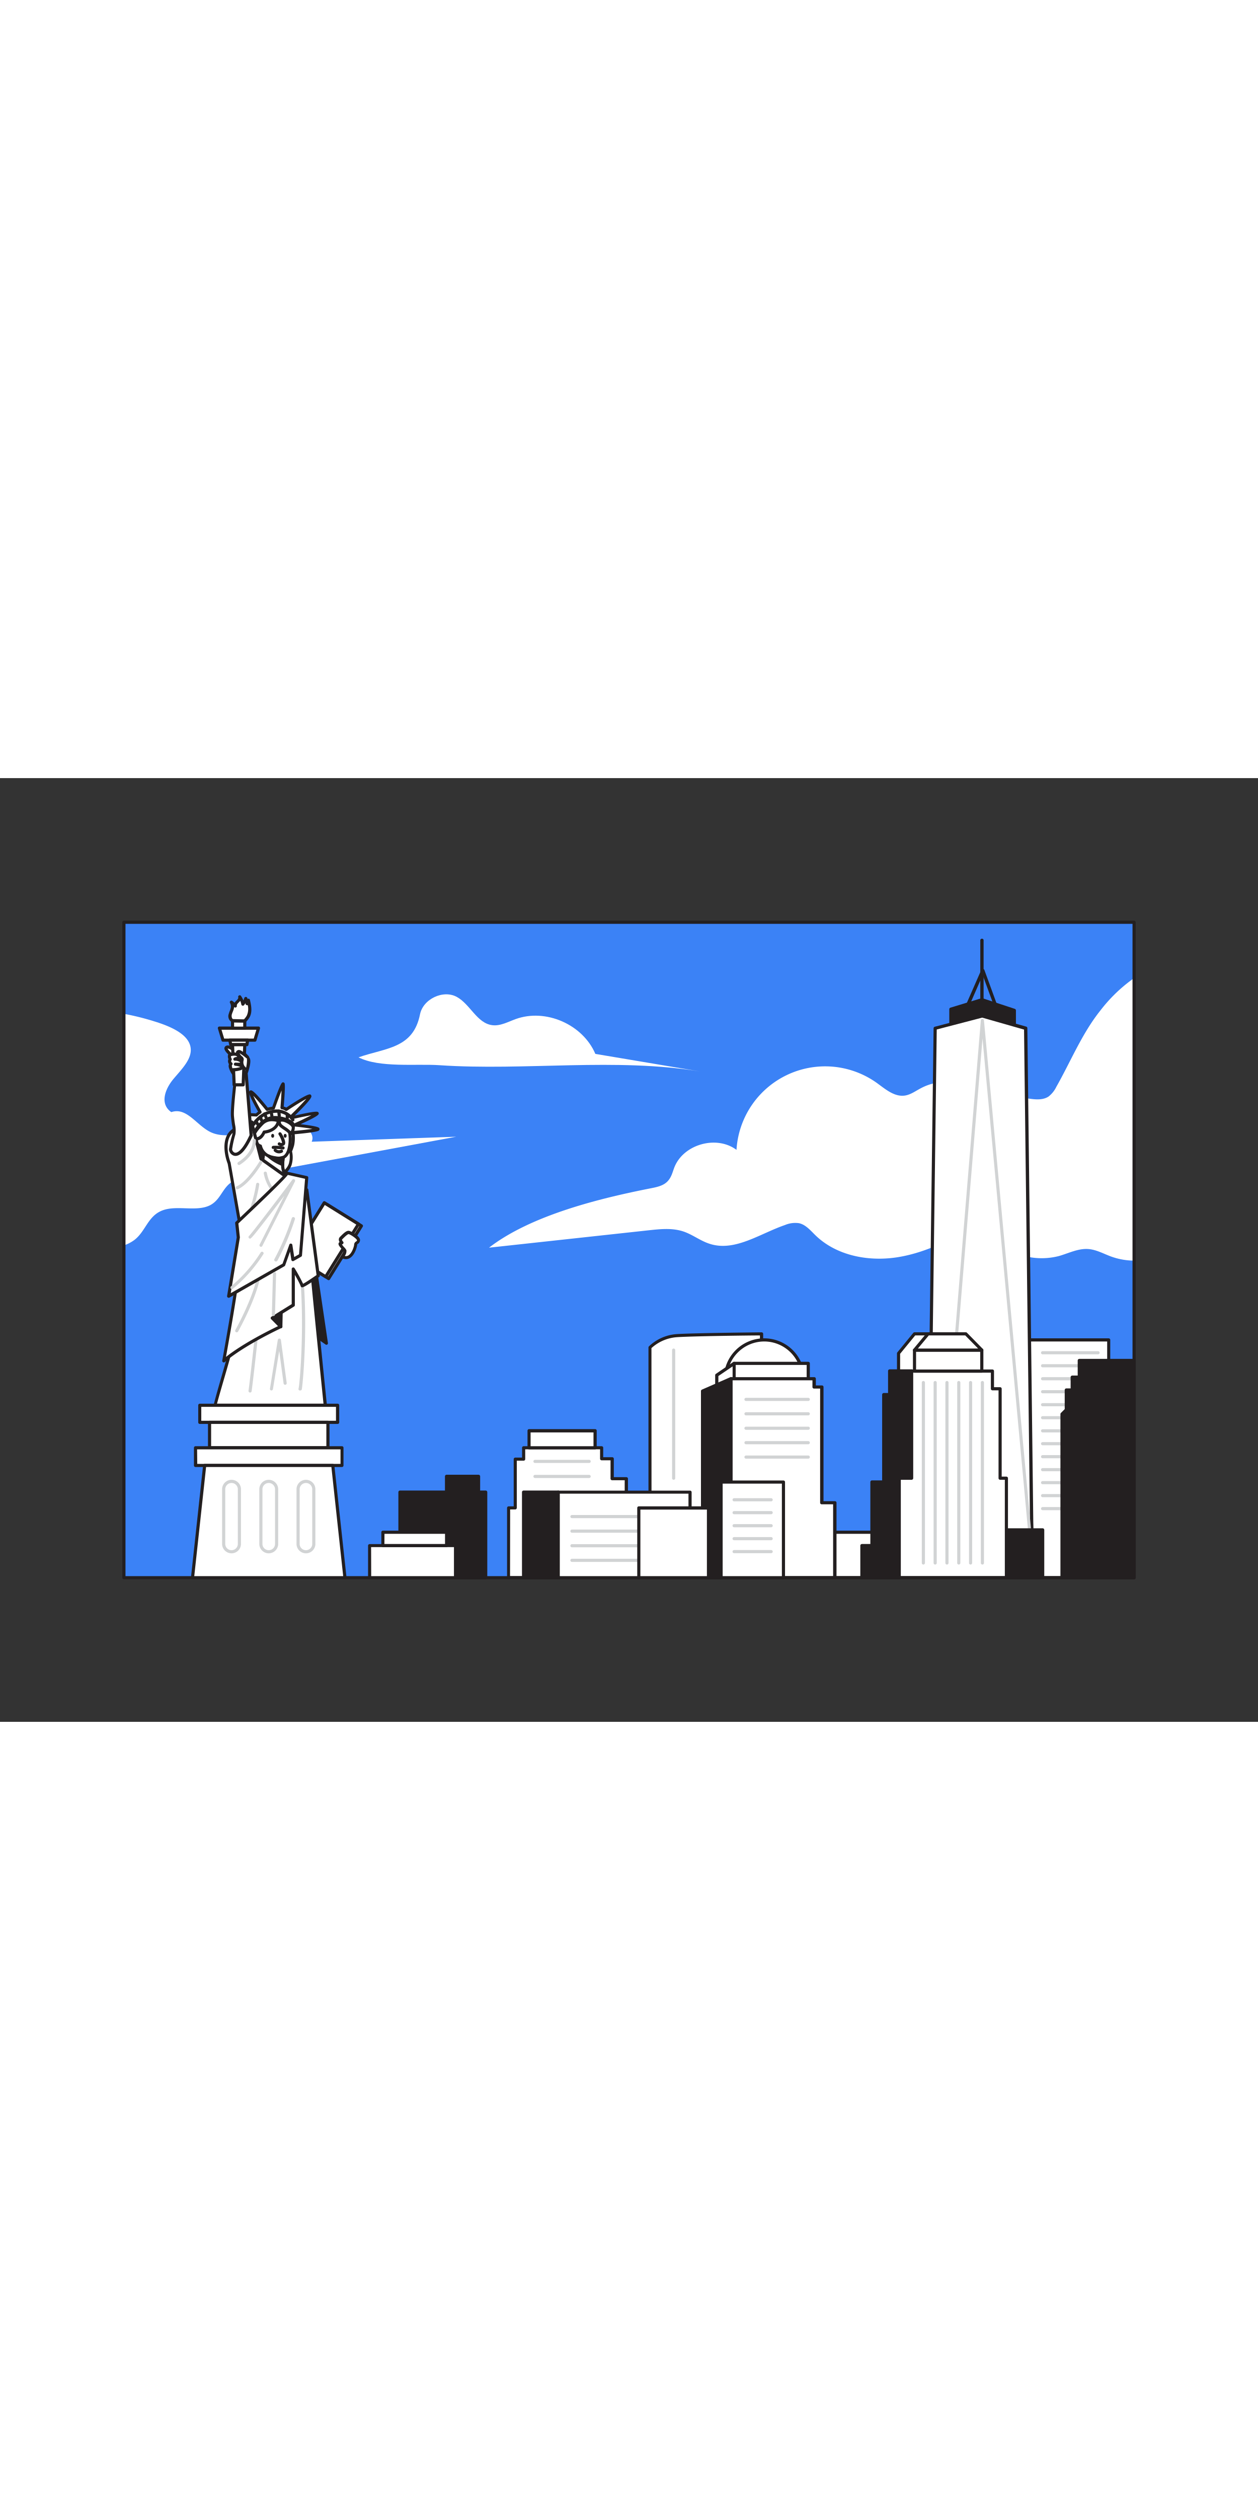 <svg xmlns="http://www.w3.org/2000/svg" viewBox="0 0 400 300" data-imageid="new-york-city-flatline" imageName="New York City" class="illustrations_image" style="width: 151px;"><rect x="0" y="0" width="400" height="300" fill="#333333" stroke="none"/><g id="_399_new_york_city_flatline" data-name="#399_new_york_city_flatline"><rect x="39.4" y="45.82" width="321.2" height="208.36" fill="#3b82f6" class="target-color"/><path d="M145.06,114,81.71,125.76c-3.09.57-6.36,1.23-8.54,3-2.59,2.07-3.22,5.36-6.34,7-4.3,2.21-10.59-.11-15.22,1.68s-5.27,6.6-8.88,9.38a12.35,12.35,0,0,1-3.33,1.73V74.93A81.77,81.77,0,0,1,49,77.31c5.07,1.55,10.65,3.93,11.54,8,.83,3.75-2.73,7.14-5.42,10.37s-4.38,7.92-.65,10.5c4.89-1.67,8,4.18,12.48,6.35,3.64,1.75,8.46.93,12.44-.34s7.95-3,12.27-2.86,8.82,3.19,7.44,6.26Z" fill="#fff"/><path d="M360.6,63.57v89.82a22,22,0,0,1-7.21-1.27c-2.44-.88-4.78-2.24-7.37-2.42-3.21-.23-6.23,1.35-9.33,2.23a22.12,22.12,0,0,1-24.9-10.85c-8.09,5-16.64,9.58-26,11.16s-19.73-.31-26.53-6.93c-1.56-1.52-3.06-3.34-5.18-3.82a8.37,8.37,0,0,0-4.46.57c-8,2.74-15.9,8.55-23.91,6-3-.94-5.47-2.95-8.42-3.94-3.51-1.17-7.32-.78-11-.38l-50.8,5.53c13.39-10.34,35.25-15.7,51.61-18.91,1.87-.37,3.87-.81,5.18-2.2s1.56-3,2.22-4.61c3-7.23,13.41-10.07,19.68-5.37a28.24,28.24,0,0,1,44.52-21.35c2.78,2,5.68,4.59,9.05,4.08,1.81-.28,3.35-1.44,5-2.3,5.57-3,11.68-2.3,17.95-.79,5.7,1.39,11.55,3.48,17.26,4.17,1.86.23,3.9.27,5.46-.78a8.65,8.65,0,0,0,2.45-3.06c4.61-8.13,8.15-16.94,14-24.26A49.09,49.09,0,0,1,360.6,63.57Z" fill="#fff"/><rect x="256.99" y="239.73" width="22.15" height="14.45" fill="#fff"/><path d="M279.14,254.68H257a.5.5,0,0,1-.5-.5V239.73a.51.51,0,0,1,.5-.5h22.15a.5.5,0,0,1,.5.5v14.45A.5.5,0,0,1,279.14,254.68Zm-21.65-1h21.15V240.23H257.49Z" fill="#231f20"/><polygon points="326.07 178.59 352.54 178.59 352.54 254.18 328.56 254.18 326.07 178.59" fill="#fff"/><path d="M352.54,254.68h-24a.5.5,0,0,1-.5-.48l-2.49-75.6a.54.54,0,0,1,.14-.36.48.48,0,0,1,.36-.15h26.47a.5.5,0,0,1,.5.5v75.59A.5.5,0,0,1,352.54,254.68Zm-23.5-1h23V179.09H326.59Z" fill="#231f20"/><path d="M349.15,183.17H331.51a.5.5,0,0,1,0-1h17.64a.5.5,0,0,1,0,1Z" fill="#d1d3d4"/><path d="M349.15,187.3H331.51a.5.5,0,0,1,0-1h17.64a.5.5,0,0,1,0,1Z" fill="#d1d3d4"/><path d="M349.15,191.43H331.51a.5.5,0,0,1,0-1h17.64a.5.5,0,0,1,0,1Z" fill="#d1d3d4"/><path d="M349.15,195.56H331.51a.51.51,0,0,1-.5-.5.5.5,0,0,1,.5-.5h17.64a.5.5,0,0,1,.5.5A.5.5,0,0,1,349.15,195.56Z" fill="#d1d3d4"/><path d="M349.15,199.69H331.51a.51.51,0,0,1-.5-.5.5.5,0,0,1,.5-.5h17.64a.5.5,0,0,1,.5.5A.5.5,0,0,1,349.15,199.69Z" fill="#d1d3d4"/><path d="M349.15,203.82H331.51a.51.51,0,0,1-.5-.5.5.5,0,0,1,.5-.5h17.64a.5.5,0,0,1,.5.5A.5.5,0,0,1,349.15,203.82Z" fill="#d1d3d4"/><path d="M349.15,208H331.51a.51.51,0,0,1-.5-.5.5.5,0,0,1,.5-.5h17.64a.5.5,0,0,1,.5.5A.5.5,0,0,1,349.15,208Z" fill="#d1d3d4"/><path d="M349.15,212.08H331.51a.51.51,0,0,1-.5-.5.5.5,0,0,1,.5-.5h17.64a.5.5,0,0,1,.5.5A.5.5,0,0,1,349.15,212.08Z" fill="#d1d3d4"/><path d="M349.15,216.21H331.51a.51.51,0,0,1-.5-.5.5.5,0,0,1,.5-.5h17.64a.5.5,0,0,1,.5.5A.5.5,0,0,1,349.15,216.21Z" fill="#d1d3d4"/><path d="M349.15,220.34H331.51a.51.51,0,0,1-.5-.5.5.5,0,0,1,.5-.5h17.64a.5.5,0,0,1,.5.5A.5.5,0,0,1,349.15,220.34Z" fill="#d1d3d4"/><path d="M349.15,224.46H331.51a.5.5,0,0,1-.5-.5.51.51,0,0,1,.5-.5h17.64a.5.5,0,0,1,.5.5A.5.5,0,0,1,349.15,224.46Z" fill="#d1d3d4"/><path d="M349.15,228.59H331.51a.5.5,0,0,1-.5-.5.51.51,0,0,1,.5-.5h17.64a.5.5,0,0,1,.5.5A.5.5,0,0,1,349.15,228.59Z" fill="#d1d3d4"/><path d="M349.15,232.72H331.51a.5.5,0,0,1-.5-.5.51.51,0,0,1,.5-.5h17.64a.5.5,0,0,1,.5.5A.5.5,0,0,1,349.15,232.72Z" fill="#d1d3d4"/><polygon points="302.37 80.51 302.37 73.47 312.23 70.52 322.5 73.89 322.5 82.62 302.37 80.51" fill="#231f20"/><path d="M322.5,83.15h-.05L302.32,81a.54.54,0,0,1-.48-.53v-7a.52.52,0,0,1,.38-.5l9.85-3a.58.58,0,0,1,.32,0l10.28,3.38a.54.54,0,0,1,.36.5v8.73a.52.52,0,0,1-.17.39A.54.54,0,0,1,322.5,83.15ZM302.9,80,322,82V74.28l-9.76-3.21-9.32,2.79Z" fill="#231f20"/><polygon points="328.13 245.89 326.16 79.53 312.37 75.58 297.35 79.53 295.1 252.12 328.13 245.89" fill="#fff"/><path d="M295.1,252.62a.47.47,0,0,1-.32-.12.48.48,0,0,1-.18-.39l2.25-172.59a.5.5,0,0,1,.37-.48l15-3.94a.57.57,0,0,1,.26,0L326.3,79a.5.5,0,0,1,.36.48l2,166.37a.5.5,0,0,1-.4.5l-33,6.22Zm2.75-172.71-2.24,171.61,32-6-2-165.58-13.31-3.8Z" fill="#231f20"/><path d="M328.13,247.81a.49.49,0,0,1-.49-.45L312.4,82.74,299,245.48a.51.51,0,0,1-.54.45.49.49,0,0,1-.45-.53L311.87,77a.5.5,0,0,1,.49-.46h0a.51.51,0,0,1,.5.45l15.76,170.31a.5.5,0,0,1-.45.55Z" fill="#d1d3d4"/><rect x="311.05" y="238.98" width="20.46" height="15.2" fill="#231f20"/><path d="M331.51,254.71H311.05a.52.52,0,0,1-.52-.53V239a.52.52,0,0,1,.52-.53h20.46a.53.53,0,0,1,.53.53v15.2A.53.53,0,0,1,331.51,254.71Zm-19.93-1.06H331V239.51H311.58Z" fill="#231f20"/><polygon points="295.1 176.66 290.78 176.66 285.71 182.86 285.71 190.93 293.6 192.15 295.1 176.66" fill="#fff"/><path d="M293.6,192.65h-.08l-7.88-1.22a.5.5,0,0,1-.43-.49v-8.07a.47.47,0,0,1,.12-.32l5.06-6.19a.51.51,0,0,1,.39-.19h4.32a.5.5,0,0,1,.37.17.52.52,0,0,1,.13.38l-1.51,15.49a.47.47,0,0,1-.19.34A.48.48,0,0,1,293.6,192.65Zm-7.39-2.15,6.94,1.07,1.4-14.41H291L286.21,183Z" fill="#231f20"/><polygon points="289.84 188.49 315.56 188.49 315.56 194.12 318 194.12 318 222.55 320.02 222.55 320.02 254.18 281.21 254.18 284.4 217.77 289.84 188.49" fill="#fff"/><path d="M320,254.68H281.21a.51.51,0,0,1-.37-.16.49.49,0,0,1-.13-.38l3.19-36.41,5.45-29.33a.49.49,0,0,1,.49-.41h25.72a.5.5,0,0,1,.5.5v5.13H318a.5.5,0,0,1,.5.5v27.93H320a.51.51,0,0,1,.5.5v31.63A.5.5,0,0,1,320,254.68Zm-38.27-1h37.77V223.05H318a.5.5,0,0,1-.5-.5V194.62h-1.94a.5.5,0,0,1-.5-.5V189h-24.8l-5.37,28.87Z" fill="#231f20"/><polygon points="274.07 254.18 274.07 244.02 277.27 244.02 277.27 223.78 281.02 223.78 281.02 196 282.9 196 282.9 188.49 289.84 188.49 289.84 222.55 285.9 222.55 285.9 254.18 274.07 254.18" fill="#231f20"/><path d="M285.9,254.71H274.07a.52.52,0,0,1-.52-.53V244a.52.52,0,0,1,.52-.53h2.67V223.78a.53.53,0,0,1,.53-.53h3.22V196a.53.53,0,0,1,.53-.53h1.35v-7a.53.53,0,0,1,.53-.53h6.94a.53.53,0,0,1,.53.53v34.06a.53.53,0,0,1-.53.53h-3.41v31.1A.53.53,0,0,1,285.9,254.71Zm-11.3-1.06h10.77v-31.1a.52.52,0,0,1,.53-.52h3.41V189h-5.89v7a.52.52,0,0,1-.52.52h-1.35v27.26a.52.52,0,0,1-.53.52h-3.23V244a.52.52,0,0,1-.52.53H274.6Z" fill="#231f20"/><path d="M206.69,229.78V181a13.75,13.75,0,0,1,8.44-3.75c5.26-.38,27-.57,27-.57v63.91Z" fill="#fff"/><path d="M242.16,241.07a.36.36,0,0,1-.14,0l-35.48-10.79a.5.5,0,0,1-.35-.48V181a.51.51,0,0,1,.13-.34,14.14,14.14,0,0,1,8.78-3.91c5.21-.37,26.84-.56,27.06-.57h0a.49.49,0,0,1,.36.15.5.5,0,0,1,.14.35v63.91a.48.48,0,0,1-.2.4A.45.45,0,0,1,242.16,241.07Zm-35-11.66,34.47,10.49V177.17c-3.3,0-21.75.22-26.49.56a13.43,13.43,0,0,0-8,3.46Z" fill="#231f20"/><circle cx="243" cy="190.93" r="12.34" fill="#fff"/><path d="M243,203.77a12.84,12.84,0,1,1,12.84-12.84A12.85,12.85,0,0,1,243,203.77Zm0-24.68a11.84,11.84,0,1,0,11.84,11.84A11.85,11.85,0,0,0,243,179.09Z" fill="#231f20"/><polygon points="233.41 186.05 256.99 186.05 256.99 197.78 233.41 198.25 233.41 186.05" fill="#fff"/><path d="M233.42,198.75a.48.48,0,0,1-.35-.14.51.51,0,0,1-.15-.36v-12.2a.5.5,0,0,1,.5-.5H257a.5.5,0,0,1,.5.5v11.73a.5.5,0,0,1-.49.5l-23.58.47Zm.5-12.2v11.19l22.57-.45V186.55Z" fill="#231f20"/><polygon points="227.9 195.43 227.9 189.8 233.41 186.05 233.41 198.25 227.9 195.43" fill="#fff"/><path d="M233.42,198.75a.46.46,0,0,1-.23-.06l-5.52-2.81a.5.5,0,0,1-.27-.45V189.8a.49.49,0,0,1,.22-.41l5.51-3.76a.51.51,0,0,1,.52,0,.49.49,0,0,1,.27.44v12.2a.55.55,0,0,1-.24.43A.59.59,0,0,1,233.42,198.75Zm-5-3.62,4.52,2.3V187l-4.52,3.08Z" fill="#231f20"/><polygon points="232.4 190.93 258.87 190.93 258.87 193.56 261.31 193.56 261.31 230.35 265.44 230.35 265.44 254.18 232.4 254.18 232.4 190.93" fill="#fff"/><path d="M265.44,254.68h-33a.5.5,0,0,1-.5-.5V190.93a.5.5,0,0,1,.5-.5h26.47a.5.5,0,0,1,.5.5v2.13h1.94a.5.5,0,0,1,.5.5v36.29h3.63a.5.5,0,0,1,.5.5v23.83A.5.5,0,0,1,265.44,254.68Zm-32.54-1h32V230.85h-3.63a.5.5,0,0,1-.5-.5V194.06h-1.94a.5.5,0,0,1-.5-.5v-2.13H232.9Z" fill="#231f20"/><polygon points="161.73 254.18 161.73 232.03 163.84 232.03 163.84 216.5 166.52 216.5 166.52 212.88 191.3 212.88 191.3 216.36 194.68 216.36 194.68 222.7 199.18 222.7 199.18 254.18 161.73 254.18" fill="#fff"/><path d="M199.18,254.68H161.73a.5.5,0,0,1-.5-.5V232a.51.51,0,0,1,.5-.5h1.61v-15a.51.51,0,0,1,.5-.5H166v-3.12a.5.5,0,0,1,.5-.5H191.3a.5.5,0,0,1,.5.5v3h2.87a.5.5,0,0,1,.5.5v5.84h4a.5.5,0,0,1,.5.5v31.48A.5.5,0,0,1,199.18,254.68Zm-37-1h36.45V223.2h-4a.51.51,0,0,1-.5-.5v-5.84H191.3a.5.5,0,0,1-.5-.5v-3H167v3.12a.5.5,0,0,1-.5.5h-2.18v15a.5.5,0,0,1-.5.5h-1.61Z" fill="#231f20"/><rect x="127.2" y="226.97" width="27.21" height="27.21" fill="#231f20"/><path d="M154.41,254.71H127.2a.53.53,0,0,1-.53-.53V227a.53.53,0,0,1,.53-.53h27.21a.53.53,0,0,1,.53.53v27.21A.53.53,0,0,1,154.41,254.71Zm-26.69-1.06h26.16V227.49H127.72Z" fill="#231f20"/><path d="M360.6,254.68H39.4a.5.5,0,0,1-.5-.5V45.82a.5.5,0,0,1,.5-.5H360.6a.5.5,0,0,1,.5.5V254.18A.5.5,0,0,1,360.6,254.68Zm-320.7-1H360.1V46.32H39.9Z" fill="#231f20"/><rect x="97.87" y="137.47" width="12.8" height="19.73" transform="matrix(0.85, 0.53, -0.53, 0.85, 93.55, -32.84)" fill="#fff"/><path d="M104.49,159.6a.5.5,0,0,1-.26-.08l-10.87-6.76a.48.48,0,0,1-.16-.69l10.42-16.75a.49.49,0,0,1,.69-.16l10.87,6.76a.51.51,0,0,1,.16.69l-10.42,16.75A.52.52,0,0,1,104.49,159.6Zm-10.18-7.42,10,6.23,9.89-15.91-10-6.23Z" fill="#231f20"/><rect x="96.94" y="136.9" width="12.8" height="19.73" transform="matrix(0.85, 0.53, -0.53, 0.85, 93.11, -32.44)" fill="#fff"/><path d="M103.57,159a.5.5,0,0,1-.27-.07l-10.87-6.76a.51.51,0,0,1-.16-.69l10.42-16.76a.51.51,0,0,1,.69-.16l10.87,6.76a.49.49,0,0,1,.16.69L104,158.79a.5.5,0,0,1-.31.22ZM93.39,151.6l10,6.23,9.89-15.9-10-6.23Z" fill="#231f20"/><path d="M108.9,152.13s.95-1.4.78-1.89-1.94-2-1.44-2.31l.49-.29s-.86-.83-.24-1.45,1.85-1.93,2.51-1.77,3,1.61,3,2.43-.9.77-.9,1.42S111.87,153.62,108.9,152.13Z" fill="#fff"/><path d="M110,152.92a2.92,2.92,0,0,1-1.33-.34.49.49,0,0,1-.26-.32.46.46,0,0,1,.07-.41,4.17,4.17,0,0,0,.71-1.48,8.19,8.19,0,0,0-.55-.68c-.66-.76-1.07-1.25-1-1.73a.69.69,0,0,1,.33-.47h0a1.59,1.59,0,0,1-.24-.77,1.25,1.25,0,0,1,.37-.88l.16-.16c1-1,2-2,2.83-1.74.66.16,3.39,1.67,3.39,2.91a1.42,1.42,0,0,1-.69,1.21c-.2.14-.21.17-.21.21,0,.48-.63,3.24-2.29,4.27A2.49,2.49,0,0,1,110,152.92Zm-.36-1a1.47,1.47,0,0,0,1.14-.19c1.21-.75,1.82-3,1.82-3.42a1.19,1.19,0,0,1,.61-1c.24-.18.29-.24.29-.41-.05-.47-2-1.79-2.63-1.94-.27,0-.88.47-1.88,1.48l-.16.16a.21.21,0,0,0-.08.16,1.16,1.16,0,0,0,.32.57.49.49,0,0,1,.15.42.52.52,0,0,1-.24.37l-.25.14a8.57,8.57,0,0,0,.66.83,3.53,3.53,0,0,1,.76,1A2.66,2.66,0,0,1,109.65,151.88Z" fill="#231f20"/><polygon points="100.15 154.89 103.81 179.64 97.87 175.52 89.98 156.64 100.15 154.89" fill="#231f20"/><path d="M103.8,180.14a.51.51,0,0,1-.28-.09l-5.94-4.12a.41.41,0,0,1-.17-.22l-7.89-18.88a.47.47,0,0,1,0-.43.48.48,0,0,1,.35-.25l10.16-1.76a.51.51,0,0,1,.38.09.5.5,0,0,1,.2.33l3.66,24.76a.5.5,0,0,1-.23.5A.5.5,0,0,1,103.8,180.14Zm-5.53-4.95,4.87,3.38-3.41-23.1-9,1.56Z" fill="#231f20"/><path d="M73.3,181.19c.33.5-3.58,12.67-4.9,18.18h35s-2.9-28.28-4.34-43.48L90,154.24Z" fill="#fff"/><path d="M103.42,199.87h-35a.49.49,0,0,1-.39-.19.51.51,0,0,1-.09-.43c.58-2.41,1.63-6,2.64-9.52s2.25-7.72,2.26-8.4a.48.48,0,0,1,.06-.4l16.68-27a.5.5,0,0,1,.51-.23l9.1,1.65a.5.5,0,0,1,.41.45c1.42,15,4.31,43.19,4.34,43.47a.52.52,0,0,1-.13.38A.5.5,0,0,1,103.42,199.87Zm-34.38-1h33.82c-.4-4-2.92-28.62-4.24-42.55l-8.39-1.52L73.81,181.32c0,.7-.5,2.55-2.29,8.69C70.59,193.21,69.63,196.5,69,198.87Z" fill="#231f20"/><path d="M95.4,194.66a.43.43,0,0,1-.19,0,.5.5,0,0,1-.27-.64c.34-1.14,2.25-21.85,0-40.77a.49.49,0,0,1,.43-.55.5.5,0,0,1,.56.43c2.34,19.39.29,40.5,0,41.27A.49.49,0,0,1,95.4,194.66Z" fill="#d1d3d4"/><path d="M79.52,195.32h-.07a.51.51,0,0,1-.43-.56c.61-4.5,2.17-19,2.19-19.12a.5.5,0,0,1,.55-.44.5.5,0,0,1,.44.55c0,.14-1.57,14.64-2.19,19.14A.5.5,0,0,1,79.52,195.32Z" fill="#d1d3d4"/><path d="M86.33,194.66h-.08a.49.49,0,0,1-.41-.57l2.49-15.51a.51.51,0,0,1,.5-.42h0a.51.51,0,0,1,.49.44l1.84,13.69a.5.5,0,0,1-.43.56.5.5,0,0,1-.56-.43l-1.39-10.33-2,12.16A.49.49,0,0,1,86.33,194.66Z" fill="#d1d3d4"/><polygon points="89.29 174.37 89.51 164.26 82.97 171.67 89.29 174.37" fill="#231f20"/><path d="M89.29,174.86a.48.48,0,0,1-.2,0l-6.31-2.69a.5.5,0,0,1-.18-.79l6.53-7.41a.52.52,0,0,1,.56-.14.51.51,0,0,1,.32.48l-.22,10.11a.48.48,0,0,1-.23.4A.43.43,0,0,1,89.29,174.86Zm-5.48-3.38,5,2.13.17-8Z" fill="#231f20"/><path d="M97.55,130.89l3.63,27.31s-5.13,3.63-5.13,3.13a51.52,51.52,0,0,0-2.8-5.27v11.5l-6.68,4.11,2.72,2.69s-11.87,5.47-18.13,10.89c6.6-36.78,4.18-29.36,4.18-29.36l15.8-29Z" fill="#fff"/><path d="M71.16,185.75a.45.45,0,0,1-.25-.07.49.49,0,0,1-.24-.52c3.6-20.11,4.45-26.68,4.59-28.77l-.12,0a.5.5,0,0,1-.28-.61,2,2,0,0,1,.44-.83l15.4-28.3a.5.5,0,0,1,.71-.19l6.4,4a.47.47,0,0,1,.23.35l3.64,27.31a.52.52,0,0,1-.21.48c-5,3.53-5.33,3.36-5.63,3.21a.61.61,0,0,1-.29-.49,35.69,35.69,0,0,0-1.8-3.41v9.64a.49.49,0,0,1-.24.42l-6.14,3.78L89.64,174a.48.48,0,0,1,.14.44.51.51,0,0,1-.28.37c-.12.05-11.88,5.5-18,10.81A.52.52,0,0,1,71.16,185.75Zm5-30.37c.19,1.48-.44,7-4.3,28.61,5.52-4.37,14.12-8.62,16.54-9.77L86.22,172a.5.5,0,0,1-.15-.42.52.52,0,0,1,.24-.37l6.44-4V156.06a.5.5,0,0,1,.37-.49.51.51,0,0,1,.56.23,54.73,54.73,0,0,1,2.69,4.95c.78-.4,2.6-1.61,4.28-2.78l-3.57-26.78-5.75-3.64Z" fill="#231f20"/><path d="M75.27,176.18a.5.5,0,0,1-.24-.06.49.49,0,0,1-.19-.68c.06-.12,6.89-12.35,7.26-19.57a.47.47,0,0,1,.52-.48.51.51,0,0,1,.48.53c-.38,7.45-7.11,19.5-7.39,20A.5.5,0,0,1,75.27,176.18Z" fill="#d1d3d4"/><path d="M83.34,112.21a3.3,3.3,0,0,0-1.35.43,2,2,0,0,0-.54.62,9.48,9.48,0,0,0-.57,1.88,8.44,8.44,0,0,0-.61,2.14,6,6,0,0,0,1.6,3.78,4,4,0,0,0,1.07,1.1,2.6,2.6,0,0,0,3.12-.57,4.5,4.5,0,0,0,1-3.19,6.32,6.32,0,0,0-1.39-3.85,5.16,5.16,0,0,0-3.61-1.87" fill="#231f20"/><path d="M84.06,123a2.65,2.65,0,0,1-1.38-.38,4.54,4.54,0,0,1-1.21-1.23,6.45,6.45,0,0,1-1.7-4.11,6.23,6.23,0,0,1,.45-1.76c.06-.17.13-.34.18-.51s.12-.43.17-.64A4.16,4.16,0,0,1,81,113a2.53,2.53,0,0,1,.68-.76,3.39,3.39,0,0,1,1.57-.52.5.5,0,0,1,.46.81,5.75,5.75,0,0,1,2.37,1.7,6.74,6.74,0,0,1,1.51,4.16,4.92,4.92,0,0,1-1.19,3.54A3.29,3.29,0,0,1,84.06,123Zm-1.93-9.79a1.58,1.58,0,0,0-.25.34,3.47,3.47,0,0,0-.34,1,6.87,6.87,0,0,1-.19.75c-.06.18-.12.36-.19.54a5.07,5.07,0,0,0-.39,1.48,5.57,5.57,0,0,0,1.5,3.44,3.78,3.78,0,0,0,.93,1,2.12,2.12,0,0,0,2.5-.5,4.06,4.06,0,0,0,.91-2.82,5.76,5.76,0,0,0-1.28-3.55A4.67,4.67,0,0,0,82.13,113.18Z" fill="#231f20"/><path d="M80.66,114a5.5,5.5,0,0,1-.47-4.64s-6-1.85-5.63-2.29,7,0,7,0a7,7,0,0,1,1.17-.92s-3.77-6.62-2.9-6.44S85,105.32,85,105.32a9.64,9.64,0,0,1,2-.39s2.82-8.08,3.07-7.71-.33,7.59-.33,7.59a3.24,3.24,0,0,1,1.33.53s7.37-4.9,7.54-4.25S93,107.36,93,107.36a1,1,0,0,1,.29.51s7.62-1.74,7.67-1.29-7.14,3.71-7.14,3.71,8,.84,7.38,1.33-7.91,1.1-7.91,1.1a14.24,14.24,0,0,1-.1,3.79,13,13,0,0,1-.73,2,8.26,8.26,0,0,1-.12,4.33A5.59,5.59,0,0,1,90,125.59s-.4-4.17.17-6.11c0,0,2.13-8.5.83-9.64S81.2,110.5,80.66,114Z" fill="#fff"/><path d="M90,126.09a.46.46,0,0,1-.23-.06.52.52,0,0,1-.27-.4c0-.17-.4-4.28.19-6.29,1-3.94,1.62-8.57,1-9.13-.44-.39-3-.3-5.54.64-2.36.85-3.81,2-4,3.27a.49.49,0,0,1-.38.41.52.52,0,0,1-.53-.21,6,6,0,0,1-.68-4.59c-5.28-1.66-5.42-2.16-5.5-2.41a.67.67,0,0,1,.12-.53c.17-.2.53-.62,7.18-.19.16-.14.41-.36.7-.57-3.29-5.81-2.94-6.28-2.75-6.54a.57.57,0,0,1,.61-.22c.87.18,3.55,3.4,5.21,5.48a10.71,10.71,0,0,1,1.46-.29c2.68-7.67,3-7.7,3.34-7.75a.54.54,0,0,1,.51.23c.11.17.33.5-.22,7.48a3.17,3.17,0,0,1,.81.32c6.78-4.5,7.42-4.25,7.66-4.16A.67.67,0,0,1,99,101c.07.28.23.91-5.25,6.27,6.78-1.54,7.19-1.24,7.39-1.1a.62.62,0,0,1,.22.39c0,.37.07.75-5.78,3.46,5.82.69,5.94,1.1,6,1.42a.6.6,0,0,1-.19.59c-.57.48-4.86.93-7.69,1.18a12.11,12.11,0,0,1-.16,3.46,14.87,14.87,0,0,1-.68,2,8.51,8.51,0,0,1-.19,4.45,6.1,6.1,0,0,1-2.49,3A.53.53,0,0,1,90,126.09ZM89.45,109a3,3,0,0,1,1.91.47c1.41,1.25-.17,8.08-.68,10.15a18.16,18.16,0,0,0-.23,5,5.18,5.18,0,0,0,1.37-2,7.79,7.79,0,0,0,.11-4,.5.5,0,0,1,0-.34,11.68,11.68,0,0,0,.7-1.94,14.12,14.12,0,0,0,.09-3.61.47.47,0,0,1,.11-.37.57.57,0,0,1,.34-.18c2.23-.18,4.64-.45,6.16-.68-1.42-.25-3.61-.54-5.64-.75a.51.51,0,0,1-.44-.42.5.5,0,0,1,.29-.54c2-.9,4.1-1.91,5.47-2.63-1.47.24-3.66.7-5.68,1.16a.47.47,0,0,1-.4-.08.45.45,0,0,1-.21-.35.67.67,0,0,0-.14-.2.51.51,0,0,1,0-.73c1.85-1.8,3.81-3.82,4.81-5-1.41.75-3.88,2.28-6.11,3.77a.5.5,0,0,1-.62-.05,2.62,2.62,0,0,0-1.08-.41.51.51,0,0,1-.41-.53c.16-1.93.29-4,.35-5.44-.58,1.49-1.39,3.69-2.12,5.76a.48.48,0,0,1-.44.34,8.88,8.88,0,0,0-1.88.37.51.51,0,0,1-.54-.17c-1.37-1.72-3-3.6-4-4.62.55,1.23,1.59,3.2,2.58,4.93a.51.51,0,0,1-.18.68,6.28,6.28,0,0,0-1.08.85.47.47,0,0,1-.39.14c-2-.13-4.18-.2-5.5-.19,1.08.44,2.79,1,4.32,1.51a.5.5,0,0,1,.3.25.51.51,0,0,1,0,.4,4.8,4.8,0,0,0,0,3.18,8.43,8.43,0,0,1,4.19-2.85A14.69,14.69,0,0,1,89.45,109Zm-14.62-1.46Z" fill="#231f20"/><path d="M83.92,117.55a32.56,32.56,0,0,1-.41,4c-.25.86-.91.82-.91.82s5.57,4.54,7.42,5.71l1.12-1.24a6.91,6.91,0,0,1-1.25-4,12.21,12.21,0,0,1,.3-2.83Z" fill="#fff"/><path d="M90,128.58a.47.47,0,0,1-.27-.08c-1.86-1.17-7.24-5.56-7.47-5.74a.5.5,0,0,1-.15-.57.49.49,0,0,1,.5-.32c.05,0,.27,0,.4-.46a33.78,33.78,0,0,0,.39-3.87.5.5,0,0,1,.68-.46l6.27,2.43a.5.5,0,0,1,.29.63h0a14.34,14.34,0,0,0-.28,2.7,6.45,6.45,0,0,0,1.16,3.7.51.51,0,0,1,0,.64l-1.12,1.24A.49.49,0,0,1,90,128.58Zm-6.49-6.1c1.39,1.12,4.77,3.83,6.41,5l.57-.63a7.29,7.29,0,0,1-1.12-4,20.39,20.39,0,0,1,.22-2.5l-5.23-2a23.63,23.63,0,0,1-.39,3.42A1.8,1.8,0,0,1,83.53,122.48Z" fill="#231f20"/><path d="M81.57,114.66A1.88,1.88,0,0,0,82.8,117a4.73,4.73,0,0,0,3.55,3.46c3,.66,4.37.58,5.36-1.89a12.82,12.82,0,0,0,.41-5.86s1.54-1.73,1-2.8-4.89-2.64-7.61-1.73-4.87,4.28-4.87,5.27A1.29,1.29,0,0,0,81.57,114.66Z" fill="#fff"/><path d="M88.78,121.29a12,12,0,0,1-2.54-.37,5.19,5.19,0,0,1-3.86-3.59A2.3,2.3,0,0,1,81,115a1.74,1.74,0,0,1-.85-1.53c0-1.16,2.25-4.76,5.21-5.75s7.55.61,8.22,2c.55,1.14-.51,2.63-.94,3.17a12.75,12.75,0,0,1-.48,5.89C91.39,120.7,90.24,121.29,88.78,121.29Zm-6.73-6.49a1.35,1.35,0,0,0,.93,1.7.49.49,0,0,1,.31.37A4.24,4.24,0,0,0,86.46,120c2.9.64,3.94.51,4.79-1.6a12.34,12.34,0,0,0,.38-5.58.49.49,0,0,1,.12-.42c.43-.48,1.22-1.67.94-2.25-.39-.8-4.47-2.33-7-1.48a8.19,8.19,0,0,0-4.52,4.8.76.76,0,0,0,.55.76A.51.51,0,0,1,82.05,114.8Z" fill="#231f20"/><path d="M89,113.09c.08.13,1.61,2.77,1,3.22a1.1,1.1,0,0,1-1.24,0" fill="#fff"/><path d="M89.48,117a1.74,1.74,0,0,1-.94-.29.5.5,0,1,1,.57-.82.63.63,0,0,0,.59.06,8.23,8.23,0,0,0-1.09-2.59.5.5,0,0,1,.84-.55s2,3.07.92,3.88A1.4,1.4,0,0,1,89.48,117Z" fill="#231f20"/><path d="M90,118.05h-.08a17.87,17.87,0,0,0-3-.16.47.47,0,0,1-.53-.47.51.51,0,0,1,.47-.53,17,17,0,0,1,3.18.17.5.5,0,0,1-.08,1Z" fill="#231f20"/><path d="M88.73,119.29a2.35,2.35,0,0,1-1.58-.65.5.5,0,0,1,0-.7.49.49,0,0,1,.7,0h0a1.21,1.21,0,0,0,1.41.21.5.5,0,0,1,.68.19.49.49,0,0,1-.18.68A2.11,2.11,0,0,1,88.73,119.29Z" fill="#231f20"/><ellipse cx="86.7" cy="113.71" rx="0.47" ry="0.62" fill="#231f20"/><ellipse cx="90.67" cy="113.71" rx="0.47" ry="0.62" fill="#231f20"/><path d="M81.57,114.66s1.4.17,2.39-2.14c0,0,4.11-.29,4.53-3.59,0,0-3.09-1.22-5.15.87s-2.89,3.54-2.68,4.24A.86.86,0,0,0,81.57,114.66Z" fill="#fff"/><path d="M81.49,115.16a1.32,1.32,0,0,1-1.31-1c-.29-1,.66-2.56,2.81-4.74s5.54-1,5.68-1A.51.51,0,0,1,89,109c-.35,2.75-3.06,3.79-4.69,4-1,2.09-2.35,2.17-2.71,2.17Zm5-6.08a3.76,3.76,0,0,0-2.75,1.07c-2.79,2.82-2.57,3.71-2.56,3.75a.33.33,0,0,0,.38.26h.09s1.08,0,1.89-1.84a.49.49,0,0,1,.42-.3c.15,0,3.36-.28,4-2.75A5.75,5.75,0,0,0,86.45,109.08Z" fill="#231f20"/><path d="M88.82,108.93a1.77,1.77,0,0,0,.5,1.57c.7.66,2.76,1.69,3.05,2.59a2.9,2.9,0,0,0,.87-2.08C93.14,109.88,89.94,108,88.82,108.93Z" fill="#fff"/><path d="M92.37,113.59h-.12a.52.52,0,0,1-.36-.33c-.13-.44-1.13-1.12-1.8-1.56a10.3,10.3,0,0,1-1.11-.83,2.25,2.25,0,0,1-.64-2,.46.46,0,0,1,.17-.28,2.63,2.63,0,0,1,2.67,0c1.21.5,2.48,1.49,2.56,2.41a3.4,3.4,0,0,1-1,2.49A.52.52,0,0,1,92.37,113.59Zm-3.07-4.36a1.18,1.18,0,0,0,.36.9,10.28,10.28,0,0,0,1,.73,9.53,9.53,0,0,1,1.76,1.38,2,2,0,0,0,.34-1.18c0-.33-.81-1.11-2-1.59A2.41,2.41,0,0,0,89.3,109.23Z" fill="#231f20"/><path d="M85.4,120.12a14.13,14.13,0,0,0,4.49,2.69l.09-2.23A6.08,6.08,0,0,1,85.4,120.12Z" fill="#231f20"/><path d="M89.89,123.31h-.14a14.79,14.79,0,0,1-4.69-2.81.5.5,0,0,1,.56-.82,5.6,5.6,0,0,0,4.19.45.49.49,0,0,1,.47.06.51.51,0,0,1,.2.43l-.1,2.23a.48.48,0,0,1-.2.38A.52.52,0,0,1,89.89,123.31Zm-2-2a9.33,9.33,0,0,0,1.57.81l0-.89A7.05,7.05,0,0,1,87.85,121.31Z" fill="#231f20"/><path d="M80.66,110.54a.45.45,0,0,1-.25-.07.49.49,0,0,1-.18-.68,9.51,9.51,0,0,1,6.91-4.41,6.63,6.63,0,0,1,6.43,3,.5.5,0,0,1-.18.68.52.52,0,0,1-.69-.19,5.72,5.72,0,0,0-5.49-2.44c-3.94.3-6.1,3.88-6.12,3.92A.51.51,0,0,1,80.66,110.54Z" fill="#231f20"/><path d="M91.34,108.58h0a.5.5,0,0,1-.5-.5v-1.52h1v1.53A.49.49,0,0,1,91.34,108.58Z" fill="#231f20"/><path d="M81.94,110.54a.5.5,0,0,1-.43-.25l-.57-1a.5.5,0,1,1,.86-.51l.57,1a.49.49,0,0,1-.18.68A.47.47,0,0,1,81.94,110.54Z" fill="#231f20"/><path d="M88.8,107.82a.5.5,0,0,1-.5-.44l-.17-1.46a.5.5,0,0,1,1-.12l.16,1.46a.49.49,0,0,1-.44.56Z" fill="#231f20"/><path d="M86.43,107.82a.5.5,0,0,1-.49-.41l-.2-1.17a.5.5,0,0,1,.4-.58.51.51,0,0,1,.58.41l.21,1.16a.5.5,0,0,1-.41.58Z" fill="#231f20"/><path d="M84.56,108.23a.49.49,0,0,1-.46-.3l-.4-1a.49.49,0,0,1,.26-.65.5.5,0,0,1,.66.26l.4,1a.49.49,0,0,1-.27.65A.43.43,0,0,1,84.56,108.23Z" fill="#231f20"/><path d="M83.22,109.35a.51.51,0,0,1-.46-.3l-.49-1.12a.49.49,0,0,1,.26-.65.5.5,0,0,1,.66.25l.48,1.12a.48.48,0,0,1-.25.65A.53.53,0,0,1,83.22,109.35Z" fill="#231f20"/><path d="M83,121,80.28,110.5s-5.86-.42-7.67,3.21.28,8.72.28,8.72l3.69,21L91.44,127Z" fill="#fff"/><path d="M76.58,144a.3.3,0,0,1-.13,0,.48.48,0,0,1-.36-.39l-3.69-21c-.23-.59-2.06-5.45-.24-9.08,1.94-3.88,7.9-3.5,8.16-3.49a.52.52,0,0,1,.45.38l2.67,10.29,8.29,5.9a.47.47,0,0,1,.21.35.5.5,0,0,1-.12.39L77,143.8A.47.47,0,0,1,76.58,144Zm3.17-33c-1.39,0-5.35.25-6.7,3-1.69,3.37.28,8.26.3,8.3l0,.11,3.52,20,13.8-15.31-8-5.68a.53.53,0,0,1-.19-.29L79.89,111Z" fill="#231f20"/><path d="M77.79,142.67a.5.5,0,0,1-.44-.73,46,46,0,0,0,4.09-12.87.51.51,0,0,1,.57-.43.51.51,0,0,1,.42.57,47.23,47.23,0,0,1-4.19,13.19A.51.51,0,0,1,77.79,142.67Z" fill="#d1d3d4"/><path d="M87.69,132.61a.47.47,0,0,1-.35-.15,13.48,13.48,0,0,1-3.47-6.77.49.49,0,0,1,.38-.59.5.5,0,0,1,.6.38A12.49,12.49,0,0,0,88,131.75a.5.5,0,0,1,0,.71A.47.47,0,0,1,87.69,132.61Z" fill="#d1d3d4"/><path d="M79.86,113.57l-1.6-19.74s1-3,.8-4.26-3.87-4.39-4.57-3.14.14,6.28.56,7.68c0,0-1.33,10.6-1.12,13.32s.77,4.54.49,5.65A44.39,44.39,0,0,0,73.3,118C73.23,119,75.68,122.71,79.86,113.57Z" fill="#fff"/><path d="M74.89,120.1a2.12,2.12,0,0,1-.49-.06,2.25,2.25,0,0,1-1.6-2.1,30.88,30.88,0,0,1,.91-4.1c.09-.34.17-.64.22-.88a8,8,0,0,0-.15-2.64c-.12-.82-.26-1.75-.35-2.85-.2-2.63,1-12.16,1.11-13.32-.38-1.38-1.32-6.47-.49-8a1.15,1.15,0,0,1,1.24-.53c1.43.23,4,2.55,4.26,3.82s-.58,3.81-.79,4.41l1.6,19.64a.53.53,0,0,1,0,.25C78.39,118,76.57,120.1,74.89,120.1ZM75,86.64s-.09,0-.1,0c-.56,1,.15,5.8.6,7.29a.5.5,0,0,1,0,.21c0,.1-1.31,10.58-1.11,13.22.08,1.06.22,2,.34,2.79a8.55,8.55,0,0,1,.14,3c-.06.23-.14.54-.24.88A32.84,32.84,0,0,0,73.8,118a1.31,1.31,0,0,0,.85,1.07c.46.11,2.11,0,4.7-5.59L77.76,93.87a.39.39,0,0,1,0-.21,11.94,11.94,0,0,0,.78-4,6.51,6.51,0,0,0-3.43-3Z" fill="#231f20"/><path d="M91.34,125.59c.34.28-16.07,15.79-16.07,15.79l.51,4.6-3.07,18.71,17.54-10,2.23-6.23.7,4.56,2.39-1.36,2-24.69Z" fill="#fff"/><path d="M72.71,165.19a.52.52,0,0,1-.29-.09.5.5,0,0,1-.21-.49L75.27,146l-.5-4.53a.51.51,0,0,1,.16-.42c6-5.71,15.16-14.46,15.93-15.56l0-.1a.51.51,0,0,1,.56-.26l6.21,1.39a.5.5,0,0,1,.39.53l-2,24.69a.51.51,0,0,1-.25.39l-2.39,1.36a.49.49,0,0,1-.74-.35l-.41-2.62-1.56,4.38a.51.51,0,0,1-.23.27L73,165.12A.42.42,0,0,1,72.71,165.19Zm3.09-23.61.47,4.34a.33.33,0,0,1,0,.14l-2.9,17.67,16.47-9.37L92,148.3a.47.47,0,0,1,.51-.33.5.5,0,0,1,.45.42l.59,3.85,1.53-.87,1.92-24-5.47-1.23C90.7,127.21,87.54,130.47,75.8,141.58Z" fill="#231f20"/><path d="M83,149a.59.59,0,0,1-.22-.05.5.5,0,0,1-.22-.68l7.85-15.51C80,146.45,79.81,146.43,79.47,146.39a.52.52,0,0,1-.41-.29.5.5,0,0,1,.2-.63c.82-.85,8.59-11,13.69-17.8a.5.5,0,0,1,.84.53L83.42,148.7A.5.5,0,0,1,83,149Z" fill="#d1d3d4"/><path d="M86.92,171h0a.49.49,0,0,1-.48-.51l.35-13a.52.52,0,0,1,.52-.48.49.49,0,0,1,.48.51l-.35,13A.5.5,0,0,1,86.92,171Z" fill="#d1d3d4"/><path d="M74.74,88.91S71,86.23,72.06,85.57s4,2.35,4,2.35Z" fill="#fff"/><path d="M74.74,89.41a.52.52,0,0,1-.29-.09c-1-.67-3.14-2.34-3.1-3.44a.91.91,0,0,1,.45-.74c1.35-.8,3.85,1.66,4.58,2.44a.45.45,0,0,1,.13.38.52.52,0,0,1-.19.36l-1.28,1A.45.45,0,0,1,74.74,89.41ZM72.37,86a8.48,8.48,0,0,0,2.36,2.31l.54-.42C74.07,86.7,72.77,85.85,72.37,86Z" fill="#231f20"/><polygon points="69.76 79.47 82.19 79.47 81.05 83.3 70.91 83.3 69.76 79.47" fill="#fff"/><path d="M81.05,83.8H70.91a.49.49,0,0,1-.48-.35l-1.15-3.84a.53.53,0,0,1,.08-.44.51.51,0,0,1,.4-.2H82.19a.48.48,0,0,1,.4.2.53.53,0,0,1,.08.44l-1.14,3.84A.5.5,0,0,1,81.05,83.8Zm-9.77-1h9.39L81.52,80H70.43Z" fill="#231f20"/><polygon points="78.46 84.72 73.37 84.72 73.07 83.3 78.76 83.3 78.46 84.72" fill="#fff"/><path d="M78.46,85.22H73.37a.49.49,0,0,1-.49-.39l-.3-1.42a.52.52,0,0,1,.1-.42.51.51,0,0,1,.39-.19h5.69a.5.5,0,0,1,.49.6L79,84.83A.49.49,0,0,1,78.46,85.22Zm-4.69-1h4.29l.08-.42H73.68Z" fill="#231f20"/><polygon points="77.32 97.47 74.45 97.47 73.94 84.72 77.83 84.72 77.32 97.47" fill="#fff"/><path d="M77.32,98H74.45a.5.5,0,0,1-.5-.48l-.51-12.74a.47.47,0,0,1,.14-.37.48.48,0,0,1,.36-.16h3.89a.48.48,0,0,1,.36.16.47.47,0,0,1,.14.37l-.51,12.74A.5.5,0,0,1,77.32,98Zm-2.39-1h1.91l.47-11.75H74.46Z" fill="#231f20"/><rect x="73.94" y="77.18" width="3.9" height="2.29" fill="#fff"/><path d="M77.83,80H73.94a.5.5,0,0,1-.5-.5V77.18a.5.5,0,0,1,.5-.5h3.89a.5.5,0,0,1,.5.5v2.29A.5.5,0,0,1,77.83,80Zm-3.39-1h2.89V77.68H74.44Z" fill="#231f20"/><path d="M73.92,77.1A1.73,1.73,0,0,1,73.19,75a17,17,0,0,0,.71-2.27,2.66,2.66,0,0,0-.36-1.58,4.17,4.17,0,0,1,1.24,1.27c-.13-.56.33-1.06.74-1.45s.86-.92.68-1.46a6.35,6.35,0,0,1,1,2.36,5.68,5.68,0,0,0,1-1.84,10.47,10.47,0,0,1,.42,1.67A2.71,2.71,0,0,0,79,70.61c.4,1.72.78,3.63-.07,5.18a8.66,8.66,0,0,1-1.16,1.49,1,1,0,0,0-.52-.1h-.62Z" fill="#fff"/><path d="M77.73,77.78a.55.55,0,0,1-.24-.07.86.86,0,0,0-.28,0h-.62L73.9,77.6a.53.53,0,0,1-.17,0,2.17,2.17,0,0,1-1-2.64,9.59,9.59,0,0,1,.34-1,4.49,4.49,0,0,0,.36-1.21,2.1,2.1,0,0,0-.29-1.27.5.5,0,0,1,.7-.67,4.19,4.19,0,0,1,.73.59,4.4,4.4,0,0,1,.64-.72c.43-.41.61-.73.54-1a.5.5,0,0,1,.26-.6.49.49,0,0,1,.63.17,6.85,6.85,0,0,1,.74,1.42,4.73,4.73,0,0,0,.3-.77.5.5,0,0,1,.95,0l.09.29a.48.48,0,0,1,.24-.07.46.46,0,0,1,.51.38c.44,1.89.8,3.87-.11,5.53a7.6,7.6,0,0,1-1.08,1.42l-.14.16A.52.52,0,0,1,77.73,77.78Zm-.52-1.1a2.17,2.17,0,0,1,.36,0,6.17,6.17,0,0,0,.88-1.15,5.13,5.13,0,0,0,.32-3.36.5.5,0,0,1-.32,0,.5.5,0,0,1-.39-.41,2.21,2.21,0,0,0,0-.25,6.75,6.75,0,0,1-.44.65.5.5,0,0,1-.52.18.51.51,0,0,1-.37-.39,5.83,5.83,0,0,0-.34-1.15c-.18.23-.37.41-.47.52-.32.29-.67.67-.61,1a.5.5,0,0,1-.29.58.49.49,0,0,1-.57-.14s0,0,0,0A5.5,5.5,0,0,1,74,74.3a8.75,8.75,0,0,0-.3.86c-.13.54,0,1.22.36,1.44Z" fill="#231f20"/><path d="M74.21,93.91A7,7,0,0,1,73.28,92a1.09,1.09,0,0,1,.15-1.16,1,1,0,0,1-.25-1.46A1.74,1.74,0,0,1,73,88.3a.51.51,0,0,1,.1-.3.6.6,0,0,1,.32-.15,2.41,2.41,0,0,1,2.27.27.59.59,0,0,1,.22.53c0,.24-.29.39-.52.46a2.24,2.24,0,0,0-.69.23,3,3,0,0,1,2.37,1,.41.41,0,0,1,.13.3c0,.19-.25.27-.45.29a7.88,7.88,0,0,1-1.88,0,7.49,7.49,0,0,1,1.41.28c.32.11.7.33.66.67s-.35.42-.62.5a7.67,7.67,0,0,1-2.13.31Z" fill="#fff"/><path d="M74.21,94.41a.5.5,0,0,1-.41-.22,7.15,7.15,0,0,1-1-2.06,1.94,1.94,0,0,1,0-1.22,1.61,1.61,0,0,1-.17-1.57,2.25,2.25,0,0,1-.16-1.09.9.9,0,0,1,.23-.58,1.08,1.08,0,0,1,.57-.31,3,3,0,0,1,2.74.4,1.08,1.08,0,0,1,.36,1,.85.85,0,0,1-.17.39,3.46,3.46,0,0,1,1.21.87.89.89,0,0,1,.26.68.75.75,0,0,1-.44.61.92.92,0,0,1,.17.66c0,.3-.24.71-1,.92a8.39,8.39,0,0,1-1.74.31l0,.7a.5.5,0,0,1-.33.5A.51.51,0,0,1,74.21,94.41Zm-.76-6.07a1.28,1.28,0,0,0,.16.77.5.5,0,0,1,0,.57.51.51,0,0,0-.09.39.5.5,0,0,0,.21.34.5.5,0,0,1,.23.39.46.46,0,0,1-.17.41c-.07.06-.09.28,0,.64,0,.14.09.28.14.41a.71.71,0,0,1,.24-.06,7.43,7.43,0,0,0,2-.29.75.75,0,0,0,.25-.11c-.1,0-.15,0-.3-.1a7.6,7.6,0,0,0-1.24-.26h-.07a.5.5,0,0,1-.45-.55.52.52,0,0,1,.55-.45h.07a7.32,7.32,0,0,0,1.48,0,2.55,2.55,0,0,0-1.75-.61.47.47,0,0,1-.5-.34.5.5,0,0,1,.19-.57,2.14,2.14,0,0,1,.66-.26l.18,0a.43.43,0,0,0,.17-.09s0,0-.08-.07c-.32-.31-.91-.35-1.8-.14Z" fill="#231f20"/><path d="M78.65,88.67a17.39,17.39,0,0,0-2.08-1.53,1.22,1.22,0,0,0-.5-.21.42.42,0,0,0-.46.22.53.53,0,0,0,0,.35,2.89,2.89,0,0,0,1,1.31.9.9,0,0,1,.35.51,1.06,1.06,0,0,1-.06.39,2.63,2.63,0,0,0,1,2.72" fill="#fff"/><path d="M77.89,92.93a.5.5,0,0,1-.29-.09,3.13,3.13,0,0,1-1.19-3.25.57.57,0,0,0,0-.21s-.14-.15-.19-.2a3.33,3.33,0,0,1-1.13-1.55,1.07,1.07,0,0,1,0-.69,1,1,0,0,1,1-.51,1.53,1.53,0,0,1,.7.29A17.12,17.12,0,0,1,79,88.29a.5.5,0,1,1-.65.76,16.27,16.27,0,0,0-2-1.49l-.17-.1a2.84,2.84,0,0,0,.8,1,1.35,1.35,0,0,1,.52.82,1.65,1.65,0,0,1-.06.53A2.16,2.16,0,0,0,78.18,92a.5.5,0,0,1-.29.9Z" fill="#231f20"/><path d="M76,123a.5.5,0,0,1-.42-.22.5.5,0,0,1,.15-.7c4.92-3.17,4.63-6.82,4.63-6.85a.5.5,0,0,1,.45-.55.52.52,0,0,1,.55.45c0,.18.33,4.3-5.09,7.79A.47.47,0,0,1,76,123Z" fill="#d1d3d4"/><path d="M75.58,130.71a.5.5,0,0,1-.21-1c3.38-1.57,7.1-7.79,7.14-7.85a.5.5,0,0,1,.68-.18.51.51,0,0,1,.18.69c-.16.26-3.92,6.55-7.58,8.24A.41.41,0,0,1,75.58,130.71Z" fill="#d1d3d4"/><path d="M87.69,153.65a.5.5,0,0,1-.44-.74,78.31,78.31,0,0,0,5.52-13,.5.5,0,1,1,1,.31,81,81,0,0,1-5.59,13.22A.5.5,0,0,1,87.69,153.65Z" fill="#d1d3d4"/><path d="M73.75,162.46a.51.51,0,0,1-.39-.19.5.5,0,0,1,.09-.7,46.25,46.25,0,0,0,9.44-10.78.51.51,0,0,1,.69-.16.49.49,0,0,1,.16.69,46.57,46.57,0,0,1-9.68,11A.45.45,0,0,1,73.75,162.46Z" fill="#d1d3d4"/><rect x="63.53" y="199.37" width="43.83" height="5.43" fill="#fff"/><path d="M107.36,205.3H63.53a.5.5,0,0,1-.5-.5v-5.43a.5.5,0,0,1,.5-.5h43.83a.5.5,0,0,1,.5.5v5.43A.5.5,0,0,1,107.36,205.3ZM64,204.3h42.83v-4.43H64Z" fill="#231f20"/><rect x="66.63" y="204.8" width="37.64" height="8.08" fill="#fff"/><path d="M104.27,213.38H66.63a.5.5,0,0,1-.5-.5V204.8a.5.5,0,0,1,.5-.5h37.64a.5.5,0,0,1,.5.5v8.08A.5.5,0,0,1,104.27,213.38Zm-37.14-1h36.64V205.3H67.13Z" fill="#231f20"/><rect x="62.17" y="212.88" width="46.55" height="5.62" fill="#fff"/><path d="M108.72,219H62.17a.5.5,0,0,1-.5-.5v-5.62a.5.5,0,0,1,.5-.5h46.55a.5.5,0,0,1,.5.5v5.62A.5.5,0,0,1,108.72,219Zm-46-1h45.55v-4.62H62.67Z" fill="#231f20"/><polygon points="109.68 254.18 61.21 254.18 65.08 218.5 105.81 218.5 109.68 254.18" fill="#fff"/><path d="M109.68,254.68H61.21a.5.5,0,0,1-.37-.17.47.47,0,0,1-.12-.38l3.86-35.68a.51.51,0,0,1,.5-.45h40.73a.5.5,0,0,1,.5.45l3.87,35.68a.45.45,0,0,1-.13.38A.48.48,0,0,1,109.68,254.68Zm-47.91-1h47.35L105.37,219H65.53Z" fill="#231f20"/><path d="M73.62,246.43a3,3,0,0,1-3-3V226.06a3,3,0,0,1,6,0v17.37A3,3,0,0,1,73.62,246.43Zm0-22.36a2,2,0,0,0-2,2v17.37a2,2,0,1,0,4,0V226.06A2,2,0,0,0,73.62,224.07Z" fill="#d1d3d4"/><path d="M85.45,246.43a3,3,0,0,1-3-3V226.06a3,3,0,1,1,6,0v17.37A3,3,0,0,1,85.45,246.43Zm0-22.36a2,2,0,0,0-2,2v17.37a2,2,0,1,0,4,0V226.06A2,2,0,0,0,85.45,224.07Z" fill="#d1d3d4"/><path d="M97.28,246.43a3,3,0,0,1-3-3V226.06a3,3,0,0,1,6,0v17.37A3,3,0,0,1,97.28,246.43Zm0-22.36a2,2,0,0,0-2,2v17.37a2,2,0,1,0,4,0V226.06A2,2,0,0,0,97.28,224.07Z" fill="#d1d3d4"/><rect x="117.53" y="243.96" width="27.31" height="10.22" fill="#fff"/><path d="M144.84,254.68H117.53a.5.5,0,0,1-.5-.5V244a.5.5,0,0,1,.5-.5h27.31a.5.5,0,0,1,.5.5v10.22A.5.5,0,0,1,144.84,254.68Zm-26.81-1h26.31v-9.22H118Z" fill="#231f20"/><rect x="121.75" y="239.73" width="20.27" height="4.22" fill="#fff"/><path d="M142,244.46H121.75a.5.5,0,0,1-.5-.5v-4.23a.5.5,0,0,1,.5-.5H142a.5.5,0,0,1,.5.5V244A.5.5,0,0,1,142,244.46Zm-19.77-1h19.27v-3.23H122.25Z" fill="#231f20"/><rect x="142.02" y="221.99" width="10.14" height="4.97" fill="#231f20"/><path d="M152.16,227.49H142a.52.52,0,0,1-.52-.52v-5a.52.52,0,0,1,.52-.52h10.14a.52.52,0,0,1,.53.52v5A.52.52,0,0,1,152.16,227.49Zm-9.61-1.05h9.08v-3.92h-9.08Z" fill="#231f20"/><rect x="166.52" y="226.97" width="10.98" height="27.21" fill="#231f20"/><path d="M177.5,254.71h-11a.53.53,0,0,1-.53-.53V227a.53.53,0,0,1,.53-.53h11a.53.53,0,0,1,.53.53v27.21A.53.53,0,0,1,177.5,254.71Zm-10.45-1.06H177V227.49h-9.92Z" fill="#231f20"/><rect x="177.5" y="226.97" width="41.91" height="27.21" transform="translate(396.91 481.15) rotate(180)" fill="#fff"/><path d="M219.41,254.68H177.5a.5.5,0,0,1-.5-.5V227a.5.5,0,0,1,.5-.5h41.91a.5.5,0,0,1,.5.5v27.21A.5.5,0,0,1,219.41,254.68Zm-41.41-1h40.91V227.47H178Z" fill="#231f20"/><path d="M217.65,235.25H181.86a.5.5,0,0,1-.5-.5.5.5,0,0,1,.5-.5h35.79a.5.5,0,0,1,.5.5A.51.51,0,0,1,217.65,235.25Z" fill="#d1d3d4"/><path d="M217.65,239.88H181.86a.5.5,0,0,1-.5-.5.5.5,0,0,1,.5-.5h35.79a.51.51,0,0,1,.5.5A.5.5,0,0,1,217.65,239.88Z" fill="#d1d3d4"/><path d="M217.65,244.52H181.86a.5.5,0,0,1-.5-.5.5.5,0,0,1,.5-.5h35.79a.51.51,0,0,1,.5.5A.5.5,0,0,1,217.65,244.52Z" fill="#d1d3d4"/><path d="M217.65,249.16H181.86a.5.5,0,0,1-.5-.5.5.5,0,0,1,.5-.5h35.79a.5.5,0,0,1,.5.5A.51.51,0,0,1,217.65,249.16Z" fill="#d1d3d4"/><rect x="168.21" y="207.45" width="21.02" height="5.43" fill="#fff"/><path d="M189.23,213.38h-21a.5.5,0,0,1-.5-.5v-5.43a.5.5,0,0,1,.5-.5h21a.5.5,0,0,1,.5.5v5.43A.5.5,0,0,1,189.23,213.38Zm-20.52-1h20V208h-20Z" fill="#231f20"/><path d="M223.39,194.87v59.31h9V190.93Z" fill="#231f20"/><path d="M232.4,254.71h-9a.52.52,0,0,1-.52-.53V194.87a.52.52,0,0,1,.31-.48l9-3.94a.52.52,0,0,1,.5,0,.51.51,0,0,1,.24.44v63.25A.53.53,0,0,1,232.4,254.71Zm-8.48-1.06h8V191.73l-8,3.48Z" fill="#231f20"/><rect x="229.28" y="223.78" width="19.83" height="30.4" fill="#fff"/><path d="M249.11,254.68H229.28a.5.5,0,0,1-.5-.5v-30.4a.5.5,0,0,1,.5-.5h19.83a.5.5,0,0,1,.5.5v30.4A.5.5,0,0,1,249.11,254.68Zm-19.33-1h18.83v-29.4H229.78Z" fill="#231f20"/><path d="M214.2,223.05a.5.5,0,0,1-.5-.5V181.83a.5.5,0,0,1,.5-.5.51.51,0,0,1,.5.5v40.72A.5.5,0,0,1,214.2,223.05Z" fill="#d1d3d4"/><path d="M187.33,217.71H170.11a.5.5,0,0,1-.5-.5.5.5,0,0,1,.5-.5h17.22a.5.5,0,0,1,.5.5A.5.5,0,0,1,187.33,217.71Z" fill="#d1d3d4"/><path d="M187.33,222.49H170.11a.5.5,0,0,1-.5-.5.5.5,0,0,1,.5-.5h17.22a.5.5,0,0,1,.5.5A.5.5,0,0,1,187.33,222.49Z" fill="#d1d3d4"/><path d="M257,198h-19.8a.5.5,0,0,1-.5-.5.5.5,0,0,1,.5-.5H257a.5.5,0,0,1,.5.5A.5.5,0,0,1,257,198Z" fill="#d1d3d4"/><path d="M257,202.58h-19.8a.5.5,0,0,1-.5-.5.5.5,0,0,1,.5-.5H257a.5.5,0,0,1,.5.5A.5.5,0,0,1,257,202.58Z" fill="#d1d3d4"/><path d="M257,207.17h-19.8a.5.5,0,0,1,0-1H257a.5.5,0,0,1,0,1Z" fill="#d1d3d4"/><path d="M257,211.76h-19.8a.5.5,0,0,1-.5-.5.5.5,0,0,1,.5-.5H257a.5.5,0,0,1,.5.5A.5.5,0,0,1,257,211.76Z" fill="#d1d3d4"/><path d="M257,216.34h-19.8a.5.5,0,0,1-.5-.5.5.5,0,0,1,.5-.5H257a.5.5,0,0,1,.5.5A.5.5,0,0,1,257,216.34Z" fill="#d1d3d4"/><rect x="203.12" y="232.03" width="22.15" height="22.15" fill="#fff"/><path d="M225.27,254.68H203.12a.5.5,0,0,1-.5-.5V232a.5.5,0,0,1,.5-.5h22.15a.51.51,0,0,1,.5.5v22.15A.5.5,0,0,1,225.27,254.68Zm-21.65-1h21.15V232.53H203.62Z" fill="#231f20"/><path d="M245.2,229.91H233.42a.5.5,0,0,1-.5-.5.5.5,0,0,1,.5-.5H245.2a.5.5,0,0,1,.5.5A.5.5,0,0,1,245.2,229.91Z" fill="#d1d3d4"/><path d="M245.2,234H233.42a.5.5,0,0,1,0-1H245.2a.5.5,0,0,1,0,1Z" fill="#d1d3d4"/><path d="M245.2,238.15H233.42a.5.5,0,0,1-.5-.5.5.5,0,0,1,.5-.5H245.2a.5.5,0,0,1,.5.5A.5.5,0,0,1,245.2,238.15Z" fill="#d1d3d4"/><path d="M245.2,242.27H233.42a.5.5,0,0,1-.5-.5.5.5,0,0,1,.5-.5H245.2a.5.5,0,0,1,.5.5A.5.5,0,0,1,245.2,242.27Z" fill="#d1d3d4"/><path d="M245.2,246.39H233.42a.5.5,0,0,1-.5-.5.5.5,0,0,1,.5-.5H245.2a.5.5,0,0,1,.5.5A.5.5,0,0,1,245.2,246.39Z" fill="#d1d3d4"/><rect x="290.78" y="181.83" width="21.4" height="6.65" fill="#fff"/><path d="M312.18,189h-21.4a.5.5,0,0,1-.5-.5v-6.66a.5.5,0,0,1,.5-.5h21.4a.5.5,0,0,1,.5.5v6.66A.5.5,0,0,1,312.18,189Zm-20.9-1h20.4v-5.66h-20.4Z" fill="#231f20"/><polygon points="312.18 181.83 307.11 176.66 295.1 176.66 290.78 181.83 312.18 181.83" fill="#fff"/><path d="M312.18,182.33h-21.4a.5.5,0,0,1-.45-.28.51.51,0,0,1,.07-.54l4.31-5.17a.53.53,0,0,1,.39-.18h12a.53.53,0,0,1,.36.15l5.07,5.17a.5.5,0,0,1-.36.85Zm-20.33-1H311l-4.09-4.17H295.33Z" fill="#231f20"/><path d="M293.6,250a.5.5,0,0,1-.5-.5V192.15a.5.5,0,0,1,.5-.5.5.5,0,0,1,.5.5v57.34A.5.5,0,0,1,293.6,250Z" fill="#d1d3d4"/><path d="M297.35,250a.5.5,0,0,1-.5-.5V192.15a.5.5,0,1,1,1,0v57.34A.5.5,0,0,1,297.35,250Z" fill="#d1d3d4"/><path d="M301.1,250a.5.5,0,0,1-.5-.5V192.15a.5.5,0,0,1,.5-.5.5.5,0,0,1,.5.5v57.34A.5.5,0,0,1,301.1,250Z" fill="#d1d3d4"/><path d="M304.86,250a.5.5,0,0,1-.5-.5V192.15a.5.5,0,0,1,.5-.5.5.5,0,0,1,.5.5v57.34A.5.5,0,0,1,304.86,250Z" fill="#d1d3d4"/><path d="M308.61,250a.5.5,0,0,1-.5-.5V192.15a.5.5,0,0,1,.5-.5.5.5,0,0,1,.5.5v57.34A.5.5,0,0,1,308.61,250Z" fill="#d1d3d4"/><path d="M312.37,250a.5.5,0,0,1-.5-.5V192.15a.5.5,0,0,1,.5-.5.5.5,0,0,1,.5.5v57.34A.5.5,0,0,1,312.37,250Z" fill="#d1d3d4"/><path d="M307.11,74a.52.52,0,0,1-.48-.74L312,61a.53.53,0,0,1,1,0l4.25,11.64a.53.53,0,0,1-.32.68.54.54,0,0,1-.67-.32l-3.8-10.4-4.8,11A.53.53,0,0,1,307.11,74Z" fill="#231f20"/><path d="M312.23,71a.52.52,0,0,1-.53-.53V51.65a.53.53,0,1,1,1.05,0V70.51A.52.52,0,0,1,312.23,71Z" fill="#231f20"/><polygon points="337.71 254.18 337.71 202.19 339.07 200.83 339.07 194.54 340.94 194.54 340.94 190.46 343.2 190.46 343.2 185.16 360.6 185.16 360.6 254.18 337.71 254.18" fill="#231f20"/><path d="M360.6,254.71H337.71a.53.53,0,0,1-.53-.53v-52a.56.56,0,0,1,.15-.37l1.21-1.21v-6.07a.53.53,0,0,1,.53-.53h1.35v-3.55a.53.53,0,0,1,.53-.53h1.72v-4.77a.53.53,0,0,1,.53-.53h17.4a.53.53,0,0,1,.53.53v69A.53.53,0,0,1,360.6,254.71Zm-22.37-1.06h21.84v-68H343.72v4.77a.52.52,0,0,1-.52.53h-1.73v3.55a.52.52,0,0,1-.52.53H339.6v5.76a.55.55,0,0,1-.16.38l-1.21,1.2Z" fill="#231f20"/><path d="M222.9,93.31l-33.6-5.64c-4-9.38-15.8-14.54-25.36-11.06-2.43.88-4.86,2.26-7.43,1.93-4.86-.62-7-6.67-11.29-9s-10.68.65-11.67,5.55C131.37,86,122.72,85.71,114,88.76c6.63,3.4,18.35,2,25.67,2.5C167,93.11,195.87,88.77,222.9,93.31Z" fill="#fff"/></g></svg>